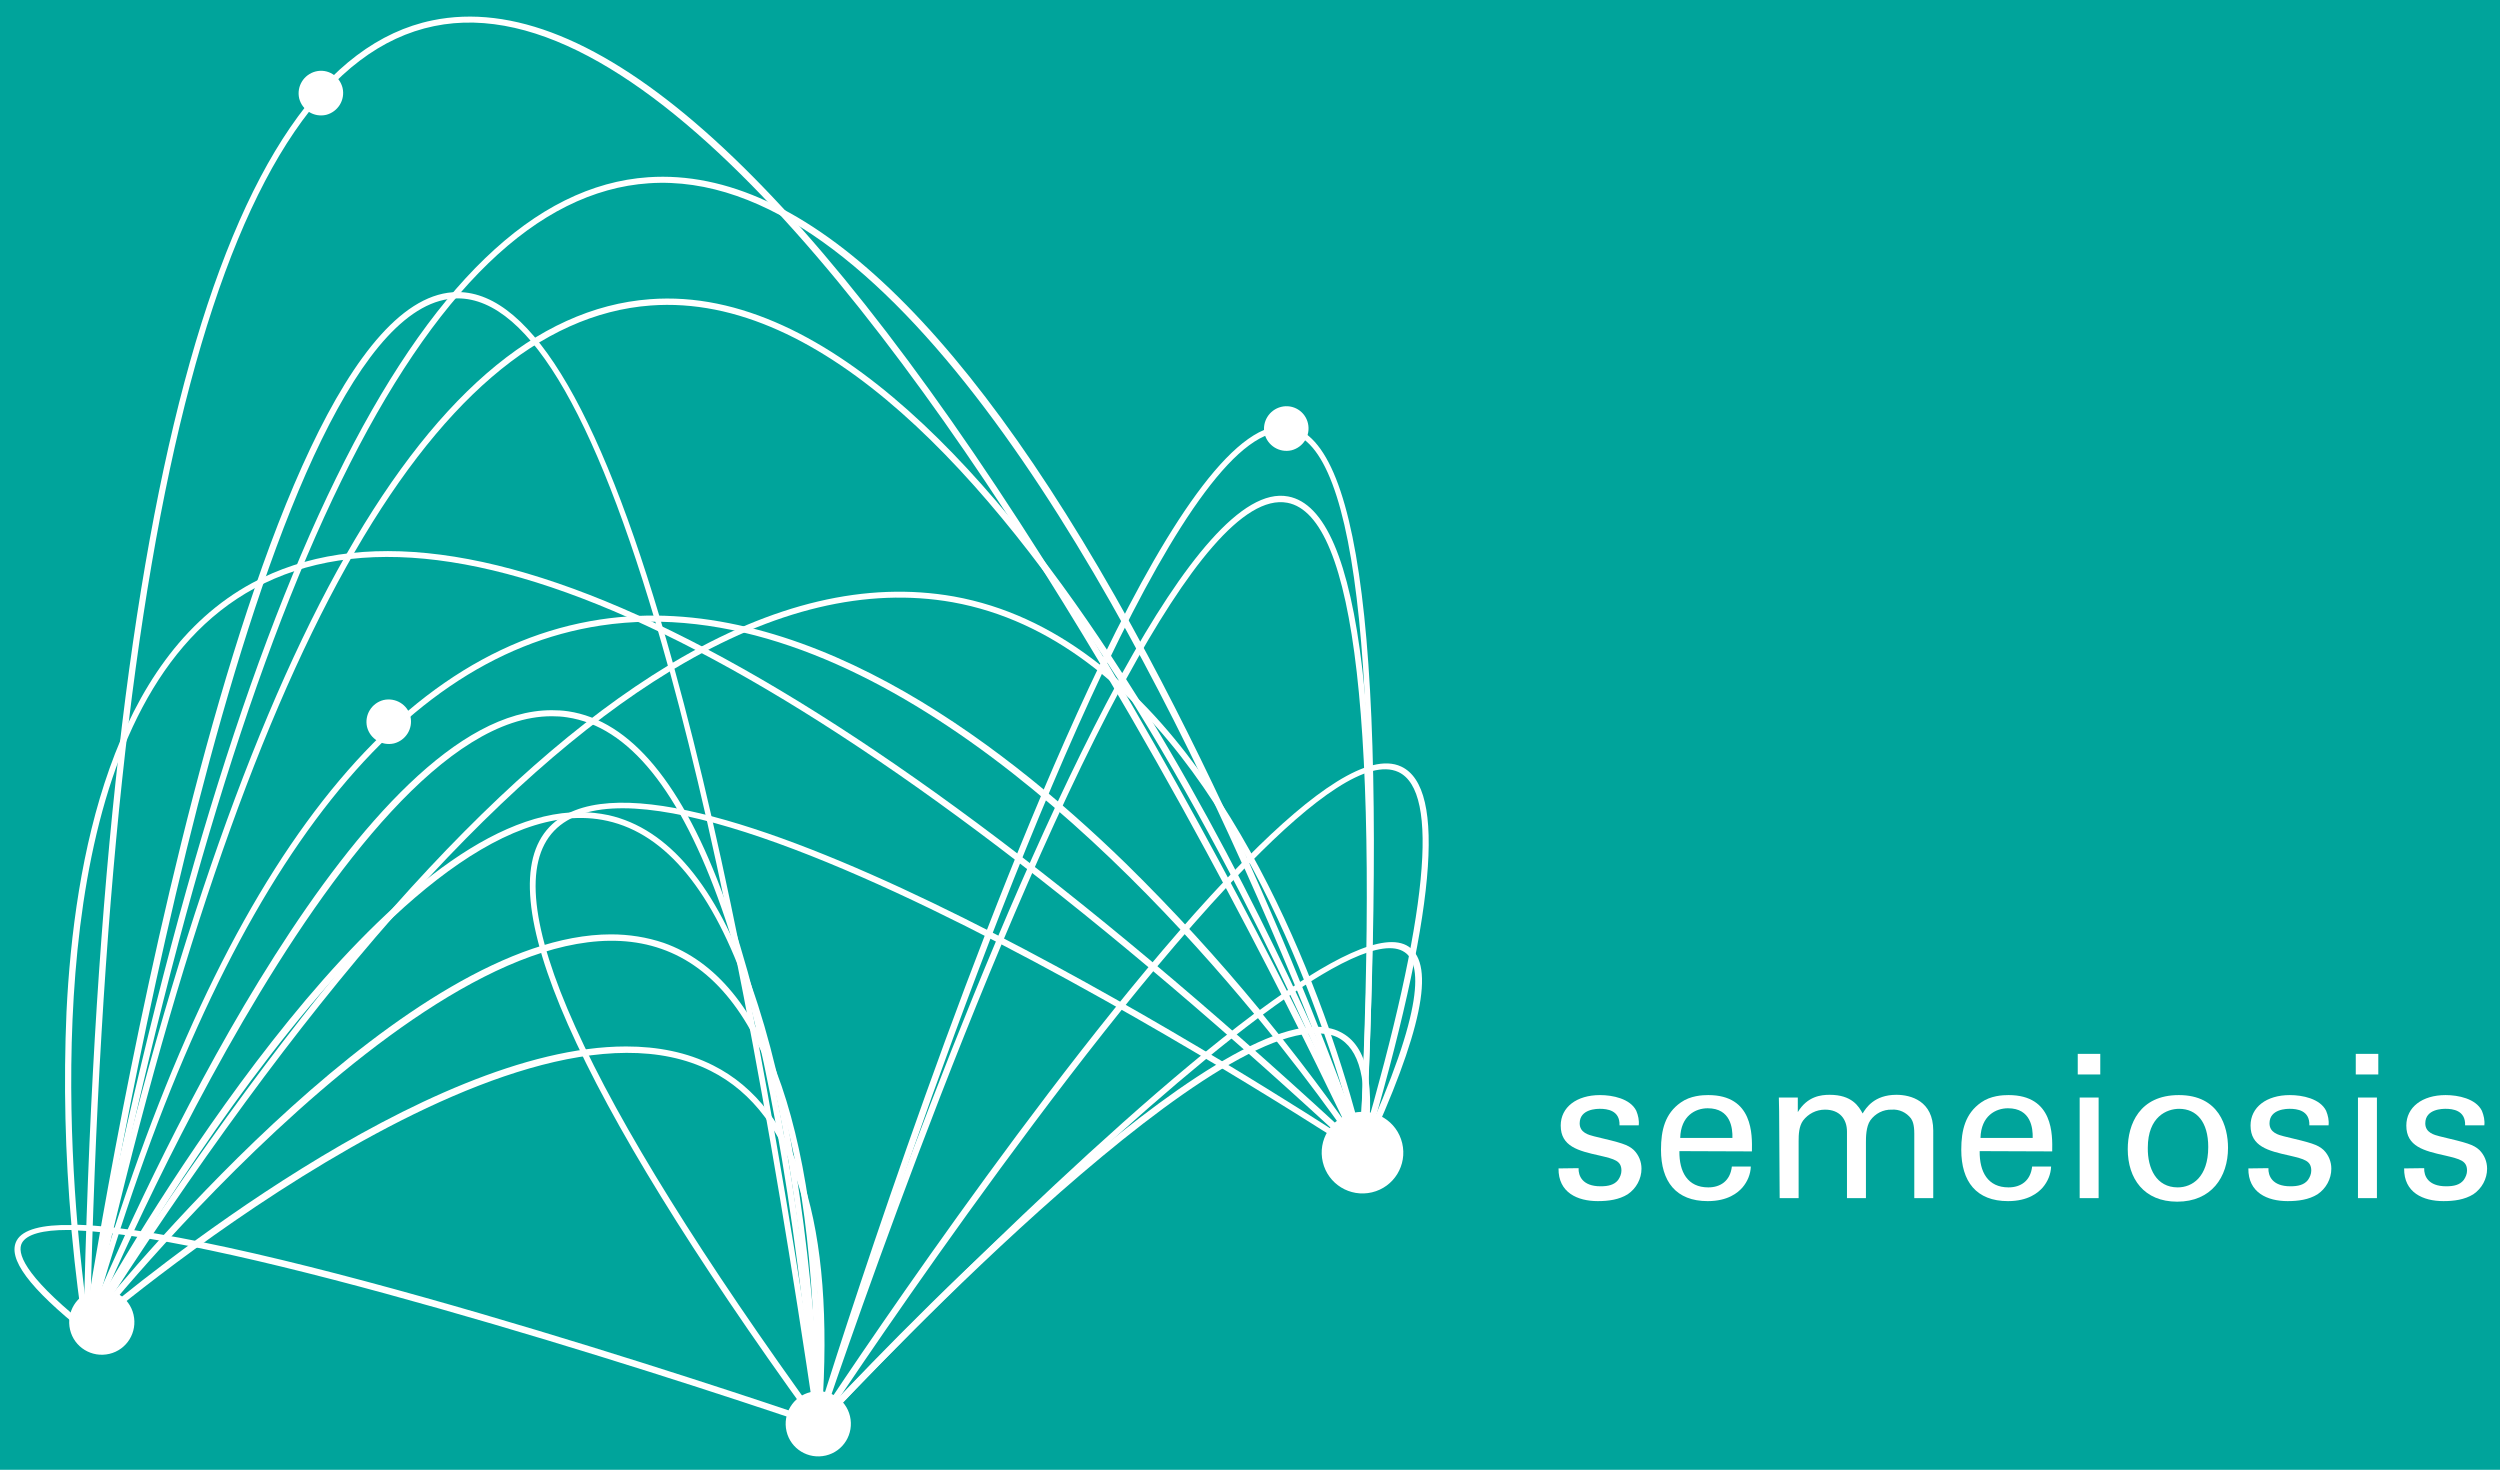 <?xml version="1.0" encoding="utf-8"?>
<!-- Generator: Adobe Illustrator 26.0.2, SVG Export Plug-In . SVG Version: 6.00 Build 0)  -->
<svg version="1.1"
	 id="svg4084" xmlns:cc="http://creativecommons.org/ns#" xmlns:dc="http://purl.org/dc/elements/1.1/" xmlns:inkscape="http://www.inkscape.org/namespaces/inkscape" xmlns:rdf="http://www.w3.org/1999/02/22-rdf-syntax-ns#" xmlns:sodipodi="http://sodipodi.sourceforge.net/DTD/sodipodi-0.dtd" xmlns:svg="http://www.w3.org/2000/svg"
	 xmlns="http://www.w3.org/2000/svg" xmlns:xlink="http://www.w3.org/1999/xlink" x="0px" y="0px" viewBox="0 0 910 535"
	 style="enable-background:new 0 0 910 535;" xml:space="preserve">
<style type="text/css">
	.st0{fill:#00A49B;}
	.st1{fill:#FFFFFF;}
</style>
<rect x="-6" y="-5" class="st0" width="924" height="548"/>
<sodipodi:namedview  bordercolor="#666666" borderopacity="1" gridtolerance="10" guidetolerance="10" id="namedview4086" inkscape:current-layer="svg4084" inkscape:cx="595.27551" inkscape:cy="299.04891" inkscape:pageopacity="0" inkscape:pageshadow="2" inkscape:window-height="986" inkscape:window-maximized="1" inkscape:window-width="1920" inkscape:window-x="0" inkscape:window-y="0" inkscape:zoom="0.95974532" objecttolerance="10" pagecolor="#ffffff" showgrid="false">
	</sodipodi:namedview>
<g id="g4082" transform="translate(-140,-152.89)">
	<path id="path4038" inkscape:connector-curvature="0" class="st1" d="M440.8,673.4l-3.3-1.1c-63.6-21.8-213.7-69.3-269.1-71.5
		c1.9,21.5,4.2,35.5,4.3,36l0.5,2.9l-2.3-1.8c-20.2-16.1-28.4-27-24.8-33.5c2.2-4,9.3-5.8,19.9-5.6c-2.3-25.8-2.9-51.6-1.8-77.5
		c2.7-56,16.6-128.6,67.6-156.2c76.7-41.4,213,28,405,206.5l-1.4,1.7c-2.5-1.6-249.6-164-293.7-118c-22.2,23.2,10.5,95.6,97.1,215.1
		L440.8,673.4z M168.2,598.7c63.5,2,239,60.8,266.7,70.2C349.1,550.1,317.2,477.8,340,453.9c40.4-42.2,236.4,79,285.6,110.6
		C439.4,393.2,307.2,326.8,232.7,367C161.6,405.5,162.7,534,168.2,598.7z M164.6,600.6c-8.9,0-14.8,1.5-16.6,4.7
		c-1.9,3.5,0.5,11.4,22,28.9c-0.8-5.2-2.5-17.3-4-33.6C165.6,600.6,165.1,600.6,164.6,600.6z"/>
	<path id="path4040" inkscape:connector-curvature="0" class="st1" d="M438.9,671.5l-2.2-0.3c-15.1-164-45.5-250.6-90.3-257.2
		c-1.9-0.3-3.7-0.4-5.6-0.4c-76.2,0-167.3,221.4-168.2,223.7l-2.1-0.7c54-242.5,123.3-368.6,206.1-374.8
		c65.6-5,128.2,68,171.9,136.1c22.2-40.2,43.7-67.5,60.4-64.3c26.7,5,35.9,83.1,28.1,238.8l-2.1,0.3c-0.6-1.7-34.8-88.9-86.4-170.2
		C496.1,499.9,439.7,669.1,438.9,671.5L438.9,671.5z M340.8,411.4c2,0,4,0.1,6,0.4c45.5,6.8,76.3,92.2,91.7,254
		c10.1-30.1,60.7-177.2,108.7-265.3c-46.8-73.3-107.5-141.1-170.4-136.4c-80.3,6-148,127.4-201.3,360.8
		C195.5,578.5,272.4,411.4,340.8,411.4z M549.9,400.1c2.8,4.4,5.6,8.8,8.2,13.2c40.8,67,69.5,135.6,77,154
		c7.2-148.9-1.7-226.7-26.5-231.4C592.6,332.9,571.7,360.1,549.9,400.1L549.9,400.1z"/>
	<path id="path4042" inkscape:connector-curvature="0" class="st1" d="M438.8,671.8l-2-0.7c5.5-69.7-7.3-112.9-38.1-128.4
		c-73.1-36.9-224.8,93.7-226.4,95l-2.4,2.1l0.6-3.2C224.1,364.1,293.3,223,376,217.4c56.6-3.8,117.9,54.7,181.8,174.1
		c13.4,25.1,25.6,50.3,36.1,73.6c23.9-24.1,44.5-38.6,56.1-33.2c16.8,7.8,12.6,53.9-13,140.8l-1,3.4l-1.1-3.3
		c-0.4-1.3-16-46.3-41.9-103.8C528.8,535.3,440,669.9,438.8,671.8z M367.9,533.8c11.5,0,22.2,2.1,31.7,6.9
		c31,15.6,44.3,58.1,39.6,126.3c15.1-22.8,93.7-139.7,152.8-200C544.2,360.8,462,213.8,376.2,219.6
		c-81.3,5.5-149.5,144.9-202.8,414.3C191.1,618.9,294.8,533.8,367.9,533.8z M594.8,467.2c22.2,49.5,36.9,90.1,41,101.6
		c24-82.4,28.4-127.8,13.2-134.9C638.1,428.9,618.2,443.3,594.8,467.2z"/>
	<path id="path4044" inkscape:connector-curvature="0" class="st1" d="M438.9,671.5l-2.2-0.3c0.9-101.4-17.9-159.6-55.9-172.9
		c-76.5-26.9-207.1,137.7-208.4,139.3l-2.1,2.6l0.1-3.3c6.4-300.2,49.2-460.6,127-476.6c57.7-11.9,132.3,53.9,221.9,195.4
		c7.7,12.1,15.1,24.3,22.3,36.3c24.7-50.9,49.1-87.1,67.6-83.9c27.4,4.9,36.4,91.4,27.7,264.4l-2.1,0.4c-0.9-1.9-39.1-85-93.1-176
		C491.4,503.1,439.7,669,438.9,671.5z M362.4,493c6.5,0,13,1,19.2,3.1c38,13.4,57.3,69.7,57.4,167.6c10.7-34,56.3-175.1,101.5-269.2
		C470.3,276.8,373.9,146.7,298,162.4c-76.4,15.7-118.5,174.3-125.2,471.2C188.9,613.6,289.1,493,362.4,493z M543.1,394.3
		c47.8,80.5,83.5,155.6,92,173.6c8.2-166.4-0.6-253.1-26.1-257.6C591.4,307.2,567.4,343.5,543.1,394.3z"/>
	<path id="path4046" inkscape:connector-curvature="0" class="st1" d="M437.1,673.6l-0.3-2.3c-17-115.7-34.7-207-53-274
		C320.3,436,249.9,516.1,172.5,637.5l-2-0.8c2.4-15.4,58.7-377.5,136.1-377.5h0.1c27.2,0.1,53.3,45.3,78.2,134.9
		c36.5-21.7,70.5-29.7,102.3-24.1c74.5,13.4,116.9,101.7,136.5,157.1c1.4,0.3,2.8,0.7,4.1,1.4c10.1,4.9,13.2,19.8,9.3,44.2l-2.2,0.1
		c-3.5-14.8-7.8-29.3-12.9-43.6c-1-0.1-2-0.2-3-0.2c-48.2,0-178.9,141.6-180.3,143.1L437.1,673.6z M385.5,396.3
		c18.4,66.7,36.1,157.5,53.1,272.4c16.1-17.3,136.9-145.6,182.5-142c-19.5-55-61.4-141.5-134.4-154.6
		C455.5,366.6,421.7,374.6,385.5,396.3z M306.6,261.5c-70.6,0-125.7,324.7-133.1,370.3c76.3-119.2,146.2-198.1,209.6-236.6
		C358.6,306.3,333,261.5,306.6,261.5L306.6,261.5z M624.5,529.6c5.7,16.5,9.3,29.8,11.1,36.9c2.4-19.9-0.6-32-8.9-36.1
		C626,530.1,625.3,529.8,624.5,529.6L624.5,529.6z"/>
	<path id="path4048" inkscape:connector-curvature="0" class="st1" d="M436.9,673.8l-0.1-2.6c-7.4-136-32.9-209.9-75.7-219.5
		c-77.5-17.4-187.4,183.6-188.5,185.6l-2-0.8c45-159.2,108.2-246,187.8-258.1c71.8-10.9,143.7,42.3,191.5,88.9
		c17.2,16.9,33.4,34.6,48.7,53.2c25-18.4,45.4-29,54.2-23c9.8,6.7,4.7,31.3-15.7,75.3l-0.8,1.8L635,573
		c-0.4-0.7-14.2-21.6-37.1-49.5C549,560.2,480.3,628,438.7,671.9L436.9,673.8z M351.1,448.5c3.5,0,7,0.4,10.4,1.1
		c43.6,9.8,69.6,83.4,77.3,218.9c14-14.7,98.1-102,157.7-146.6c-50.9-61.6-145.2-155.4-237.9-141.3
		c-77.1,11.7-138.7,94.9-183.3,247.2C196.4,590.8,281.9,448.5,351.1,448.5z M599.7,522.2c19.4,23.7,32.3,42.5,36,48
		c23.5-51.2,21.5-66.8,15.6-70.7C643.5,494.1,624.2,504,599.7,522.2z"/>
	<path id="path4050" inkscape:connector-curvature="0" class="st1" d="M289.4,413.7c1,4.4-1.7,8.7-6,9.8c-4.4,1-8.7-1.7-9.8-6
		c-1-4.4,1.7-8.7,6-9.8c0,0,0,0,0,0C284,406.7,288.4,409.4,289.4,413.7z"/>
	<path id="path4052" inkscape:connector-curvature="0" class="st1" d="M188.6,631.4c1.5,6.4-2.4,12.8-8.8,14.3
		c-6.4,1.5-12.8-2.4-14.3-8.8s2.4-12.8,8.8-14.3c0,0,0,0,0,0C180.7,621.1,187.1,625,188.6,631.4
		C188.6,631.4,188.6,631.4,188.6,631.4z"/>
	<path id="path4054" inkscape:connector-curvature="0" class="st1" d="M449.4,668.4c1.5,6.4-2.4,12.8-8.8,14.3
		c-6.4,1.5-12.8-2.4-14.3-8.8c-1.5-6.4,2.4-12.8,8.8-14.3C441.5,658.1,447.9,662,449.4,668.4C449.4,668.4,449.4,668.4,449.4,668.4z"
		/>
	<path id="path4056" inkscape:connector-curvature="0" class="st1" d="M650.4,569c1.9,8-3,16-11,17.9s-16-3-17.9-11s3-16,11-17.9
		c0,0,0,0,0,0C640.5,556.1,648.5,561,650.4,569z"/>
	<path id="path4058" inkscape:connector-curvature="0" class="st1" d="M616.1,307c1,4.4-1.7,8.7-6,9.8c-4.4,1-8.7-1.7-9.8-6
		c-1-4.4,1.7-8.7,6-9.8c0,0,0,0,0,0C610.7,299.9,615.1,302.6,616.1,307z"/>
	<path id="path4060" inkscape:connector-curvature="0" class="st1" d="M264.7,184.9c1,4.4-1.7,8.7-6,9.8c-4.4,1-8.7-1.7-9.8-6
		c-1-4.4,1.7-8.7,6-9.8C259.3,177.8,263.6,180.5,264.7,184.9C264.7,184.9,264.7,184.9,264.7,184.9z"/>
	<g id="g4080">
		<path id="path4062" inkscape:connector-curvature="0" class="st1" d="M714.6,578.1c-0.1,2.8,1.4,6.6,8,6.6c2.8,0,5-0.5,6.4-2.3
			c0.7-1,1.2-2.2,1.2-3.4c0-3.6-2.5-4.2-8-5.5c-7.7-1.7-14.1-3.3-14.1-10.9c0-6.7,5.8-11.1,14.3-11.1c4.6,0,11,1.3,13.2,5.7
			c0.7,1.7,1.1,3.5,0.9,5.3h-7c0.2-5.5-4.6-6-7.1-6c-1,0-7.4,0-7.4,5.3c0,3.4,3.3,4.2,5.2,4.7c10.1,2.4,12.3,3,14.5,5
			c1.8,1.8,2.8,4.2,2.8,6.8c0,3.7-1.9,7.2-5,9.3c-3.2,2-7.1,2.5-10.9,2.5c-7.4,0-14.4-3.1-14.3-11.9L714.6,578.1z"/>
		<path id="path4064" inkscape:connector-curvature="0" class="st1" d="M751.3,571.9c-0.1,7.6,3,13.2,10.5,13.2c4.4,0,8-2.3,8.6-7.6
			h6.9c-0.1,2.8-1.2,5.5-3.1,7.7c-1.6,1.8-5.2,4.9-12.6,4.9c-11.5,0-17-7.1-17-18.7c0-7.2,1.5-13.2,7.2-17.2c3.5-2.5,7.9-2.7,10-2.7
			c16.4,0,16,14.5,15.9,20.5L751.3,571.9z M770.6,567.1c0.1-3.5-0.6-10.8-9-10.8c-4.4,0-9.8,2.7-10,10.8H770.6z"/>
		<path id="path4066" inkscape:connector-curvature="0" class="st1" d="M787.6,557.3l-0.1-4.9h6.9v5.3c3.5-5.8,8.5-6.3,11.6-6.3
			c8.1,0,10.6,4.2,12,6.8c1.2-2,4.2-6.8,12.3-6.8c5.2,0,13.4,2.2,13.4,13V589h-6.9v-23.5c0-3.2-0.6-4.6-1.2-5.5
			c-1.7-2.2-4.3-3.4-7-3.2c-3.1-0.1-6,1.4-7.8,3.9c-1.6,2.3-1.6,6.3-1.6,7.9V589h-6.9v-24.2c0-4.5-2.6-8-8-8c-3.2,0-6.1,1.5-8,4
			c-1.5,2.1-1.6,5.1-1.6,7.4V589h-6.9L787.6,557.3z"/>
		<path id="path4068" inkscape:connector-curvature="0" class="st1" d="M860.6,571.9c-0.1,7.6,3,13.2,10.5,13.2c4.4,0,8-2.3,8.6-7.6
			h6.9c-0.1,2.8-1.2,5.5-3.1,7.7c-1.6,1.8-5.2,4.9-12.6,4.9c-11.5,0-17-7.1-17-18.7c0-7.2,1.5-13.2,7.2-17.2c3.5-2.5,7.9-2.7,10-2.7
			c16.4,0,16,14.5,15.9,20.5L860.6,571.9z M879.9,567.1c0.1-3.5-0.6-10.8-9-10.8c-4.4,0-9.8,2.7-10,10.8H879.9z"/>
		<path id="path4070" inkscape:connector-curvature="0" class="st1" d="M896.3,536.5h8.2v7.5h-8.2V536.5z M897,552.4h6.9V589H897
			L897,552.4z"/>
		<path id="path4072" inkscape:connector-curvature="0" class="st1" d="M933.1,551.5c14.7,0,17.9,11.5,17.9,19.2
			c0,10.7-6.1,19.6-18.5,19.6c-12.1,0-18-8.4-18-19.1C914.5,562.1,918.8,551.5,933.1,551.5L933.1,551.5z M932.7,585.1
			c5.2,0,11.1-3.7,11.1-14.7c0-9.1-4.2-13.9-10.6-13.9c-4.4,0-11.4,2.8-11.4,14.2C921.7,578.2,924.9,585.1,932.7,585.1L932.7,585.1z
			"/>
		<path id="path4074" inkscape:connector-curvature="0" class="st1" d="M965.7,578.1c-0.1,2.8,1.4,6.6,8,6.6c2.8,0,5-0.5,6.4-2.3
			c0.7-1,1.2-2.2,1.2-3.4c0-3.6-2.5-4.2-8-5.5c-7.7-1.7-14.1-3.3-14.1-10.9c0-6.7,5.8-11.1,14.3-11.1c4.6,0,11,1.3,13.2,5.7
			c0.7,1.7,1.1,3.5,0.9,5.3h-7c0.2-5.5-4.6-6-7.1-6c-1,0-7.4,0-7.4,5.3c0,3.4,3.3,4.2,5.2,4.7c10.1,2.4,12.3,3,14.5,5
			c1.8,1.8,2.8,4.2,2.8,6.8c0,3.7-1.9,7.2-5,9.3c-3.2,2-7.1,2.5-10.9,2.5c-7.4,0-14.4-3.1-14.3-11.9L965.7,578.1z"/>
		<path id="path4076" inkscape:connector-curvature="0" class="st1" d="M997.5,536.5h8.2v7.5h-8.2V536.5z M998.3,552.4h6.9V589h-6.9
			V552.4z"/>
		<path id="path4078" inkscape:connector-curvature="0" class="st1" d="M1022.4,578.1c-0.1,2.8,1.4,6.6,8,6.6c2.8,0,5-0.5,6.4-2.3
			c0.7-1,1.2-2.2,1.2-3.4c0-3.6-2.5-4.2-8-5.5c-7.7-1.7-14.1-3.3-14.1-10.9c0-6.7,5.8-11.1,14.3-11.1c4.6,0,11,1.3,13.2,5.7
			c0.7,1.7,1.1,3.5,0.9,5.3h-7c0.2-5.5-4.6-6-7.1-6c-1,0-7.4,0-7.4,5.3c0,3.4,3.3,4.2,5.2,4.7c10.1,2.4,12.3,3,14.5,5
			c1.8,1.8,2.8,4.2,2.8,6.8c0,3.7-1.9,7.2-5,9.3c-3.2,2-7.1,2.5-10.9,2.5c-7.4,0-14.4-3.1-14.3-11.9L1022.4,578.1z"/>
	</g>
</g>
</svg>
